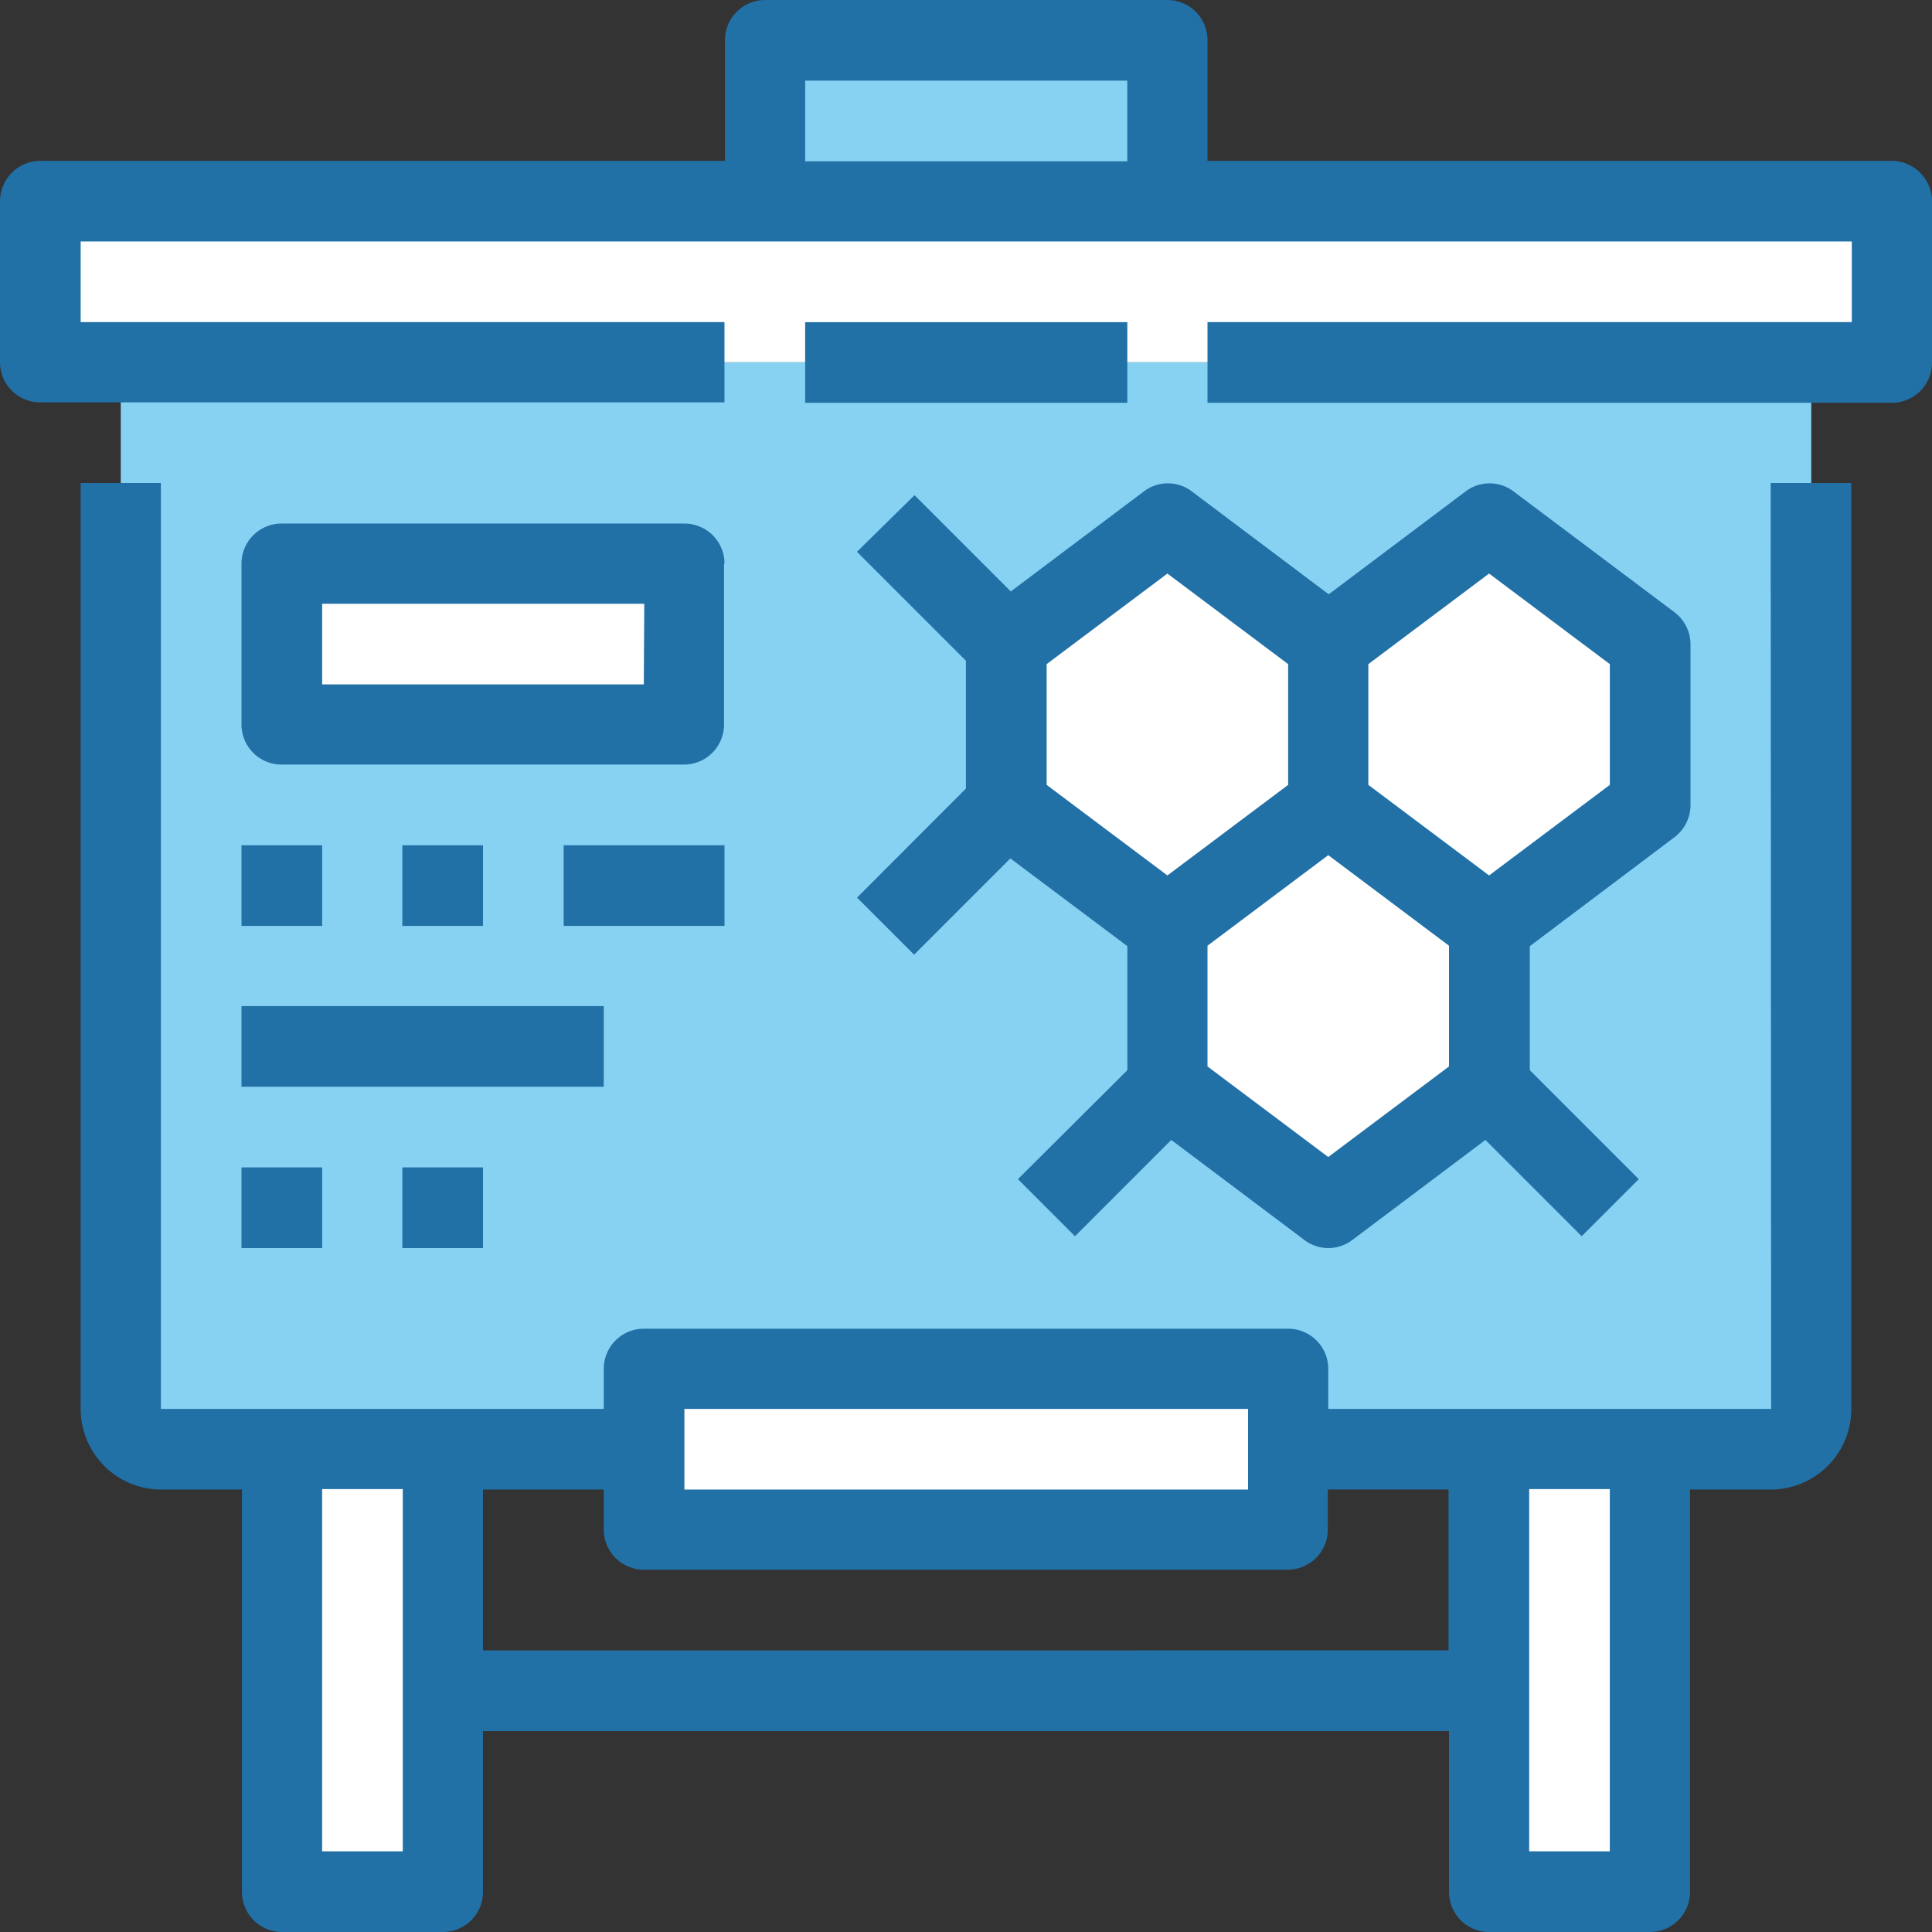 <svg class="svg-table" xmlns="http://www.w3.org/2000/svg" viewBox="-8931.539 -6277.539 156.539 156.539">
  <rect x="-8931.539" y="-6277.539" width="156.539" height="156.539" fill="#333333" stroke="none"/>
  <defs>
    <style>
      .svg-table-1 {
        fill: #87d2f3;
      }

      .svg-table-2 {
        fill: #fff;
      }

      .svg-table-3 {
        fill: #2170a6;
      }
    </style>
  </defs>
  <g id="Group_692" data-name="Group 692" transform="translate(-8931.539 -6277.539)">
    <rect id="Rectangle_342" data-name="Rectangle 342" class="svg-table-1" width="136.972" height="88.053" transform="translate(9.784 29.351)"/>
    <rect id="Rectangle_343" data-name="Rectangle 343" class="svg-table-2" width="150.004" height="13.032" transform="translate(3.248 16.319)"/>
    <rect id="Rectangle_344" data-name="Rectangle 344" class="svg-table-1" width="32.6" height="13.032" transform="translate(61.951 3.248)"/>
    <rect id="Rectangle_345" data-name="Rectangle 345" class="svg-table-2" width="52.167" height="13.032" transform="translate(52.167 110.869)"/>
    <rect id="Rectangle_346" data-name="Rectangle 346" class="svg-table-2" width="13.032" height="35.886" transform="translate(22.816 117.404)"/>
    <rect id="Rectangle_347" data-name="Rectangle 347" class="svg-table-2" width="13.032" height="35.886" transform="translate(120.653 117.404)"/>
    <rect id="Rectangle_348" data-name="Rectangle 348" class="svg-table-2" width="32.6" height="13.032" transform="translate(22.816 45.67)"/>
    <path id="Path_456" data-name="Path 456" class="svg-table-2" d="M307.764,120.684v13.032L294.732,143.5,281.7,133.716V120.684l13.032-9.784Zm0,0" transform="translate(-174.041 -68.517)"/>
    <path id="Path_457" data-name="Path 457" class="svg-table-2" d="M273.564,180.484v13.032L260.532,203.3,247.5,193.516V180.484l13.032-9.784Zm0,0" transform="translate(-152.912 -105.463)"/>
    <path id="Path_458" data-name="Path 458" class="svg-table-2" d="M239.464,120.684v13.032L226.432,143.5,213.4,133.716V120.684l13.032-9.784Zm0,0" transform="translate(-131.844 -68.517)"/>
    <path id="Path_459" data-name="Path 459" class="svg-table-3" d="M153.291,13.032H97.837V3.248A3.246,3.246,0,0,0,94.588,0h-32.6A3.246,3.246,0,0,0,58.74,3.248v9.784H3.248A3.279,3.279,0,0,0,0,16.319V29.351A3.246,3.246,0,0,0,3.248,32.6H58.7V26.1H6.535V19.567H150.042V26.1H97.837v6.535h55.454a3.246,3.246,0,0,0,3.248-3.248V16.319a3.279,3.279,0,0,0-3.248-3.287Zm-88.053,0v-6.5h26.1V13.07h-26.1Zm0,0"/>
    <path id="Path_460" data-name="Path 460" class="svg-table-3" d="M154.072,177.421H118.185v-3.248a3.246,3.246,0,0,0-3.248-3.249H62.732a3.246,3.246,0,0,0-3.248,3.249v3.248H23.6V102.4H17.1v75.021a6.532,6.532,0,0,0,6.535,6.535H30.17v32.6a3.246,3.246,0,0,0,3.248,3.249H46.451a3.246,3.246,0,0,0,3.248-3.249V203.524h78.27v13.032a3.246,3.246,0,0,0,3.248,3.249H144.25a3.246,3.246,0,0,0,3.248-3.249v-32.6h6.535a6.532,6.532,0,0,0,6.535-6.535V102.4h-6.535l.038,75.021ZM43.164,213.269h-6.5V183.918H43.2v29.351Zm22.854-35.848h45.67v6.535H66.018ZM49.7,196.988V183.956h9.784V187.2a3.246,3.246,0,0,0,3.248,3.249H114.9a3.246,3.246,0,0,0,3.248-3.249v-3.249h9.784v13.032ZM141,213.269h-6.535V183.918H141Zm0,0" transform="translate(-10.565 -63.265)"/>
    <rect id="Rectangle_349" data-name="Rectangle 349" class="svg-table-3" width="26.103" height="6.535" transform="translate(65.237 26.103)"/>
    <path id="Path_461" data-name="Path 461" class="svg-table-3" d="M247.931,131.148a3.276,3.276,0,0,0,1.3-2.6V115.517a3.276,3.276,0,0,0-1.3-2.6L234.9,103.134a3.211,3.211,0,0,0-3.9,0l-11.083,8.331-11.083-8.331a3.211,3.211,0,0,0-3.9,0l-10.777,8.1-7.8-7.8-4.663,4.586,8.828,8.828v10.357L181.7,136.04l4.624,4.624,7.8-7.8,9.478,7.108v10.051l-8.866,8.828,4.624,4.624,7.8-7.8,10.777,8.1a3.211,3.211,0,0,0,3.9,0l10.777-8.1,7.8,7.8,4.624-4.624-8.828-8.828V139.976Zm-15.02-21.364,9.784,7.338v9.784l-9.784,7.338-9.784-7.338v-9.784Zm-35.848,7.338,9.784-7.338,9.784,7.338v9.784l-9.784,7.338-9.784-7.338Zm22.816,39.937-9.784-7.338v-9.784l9.784-7.338,9.784,7.338v9.784Zm0,0" transform="translate(-112.259 -63.312)"/>
    <path id="Path_462" data-name="Path 462" class="svg-table-3" d="M90.335,114.248A3.246,3.246,0,0,0,87.086,111H54.448a3.246,3.246,0,0,0-3.248,3.248v13.032a3.246,3.246,0,0,0,3.248,3.248h32.6a3.246,3.246,0,0,0,3.249-3.248V114.248ZM83.8,124.032H57.735V117.5h26.1l-.038,6.535Zm0,0" transform="translate(-31.633 -68.579)"/>
    <rect id="Rectangle_350" data-name="Rectangle 350" class="svg-table-3" width="6.535" height="6.535" transform="translate(19.567 68.486)"/>
    <rect id="Rectangle_351" data-name="Rectangle 351" class="svg-table-3" width="6.535" height="6.535" transform="translate(32.6 68.486)"/>
    <rect id="Rectangle_352" data-name="Rectangle 352" class="svg-table-3" width="13.032" height="6.535" transform="translate(45.67 68.486)"/>
    <rect id="Rectangle_353" data-name="Rectangle 353" class="svg-table-3" width="29.351" height="6.535" transform="translate(19.567 81.518)"/>
    <rect id="Rectangle_354" data-name="Rectangle 354" class="svg-table-3" width="6.535" height="6.535" transform="translate(19.567 94.588)"/>
    <rect id="Rectangle_355" data-name="Rectangle 355" class="svg-table-3" width="6.535" height="6.535" transform="translate(32.6 94.588)"/>
  </g>
</svg>
